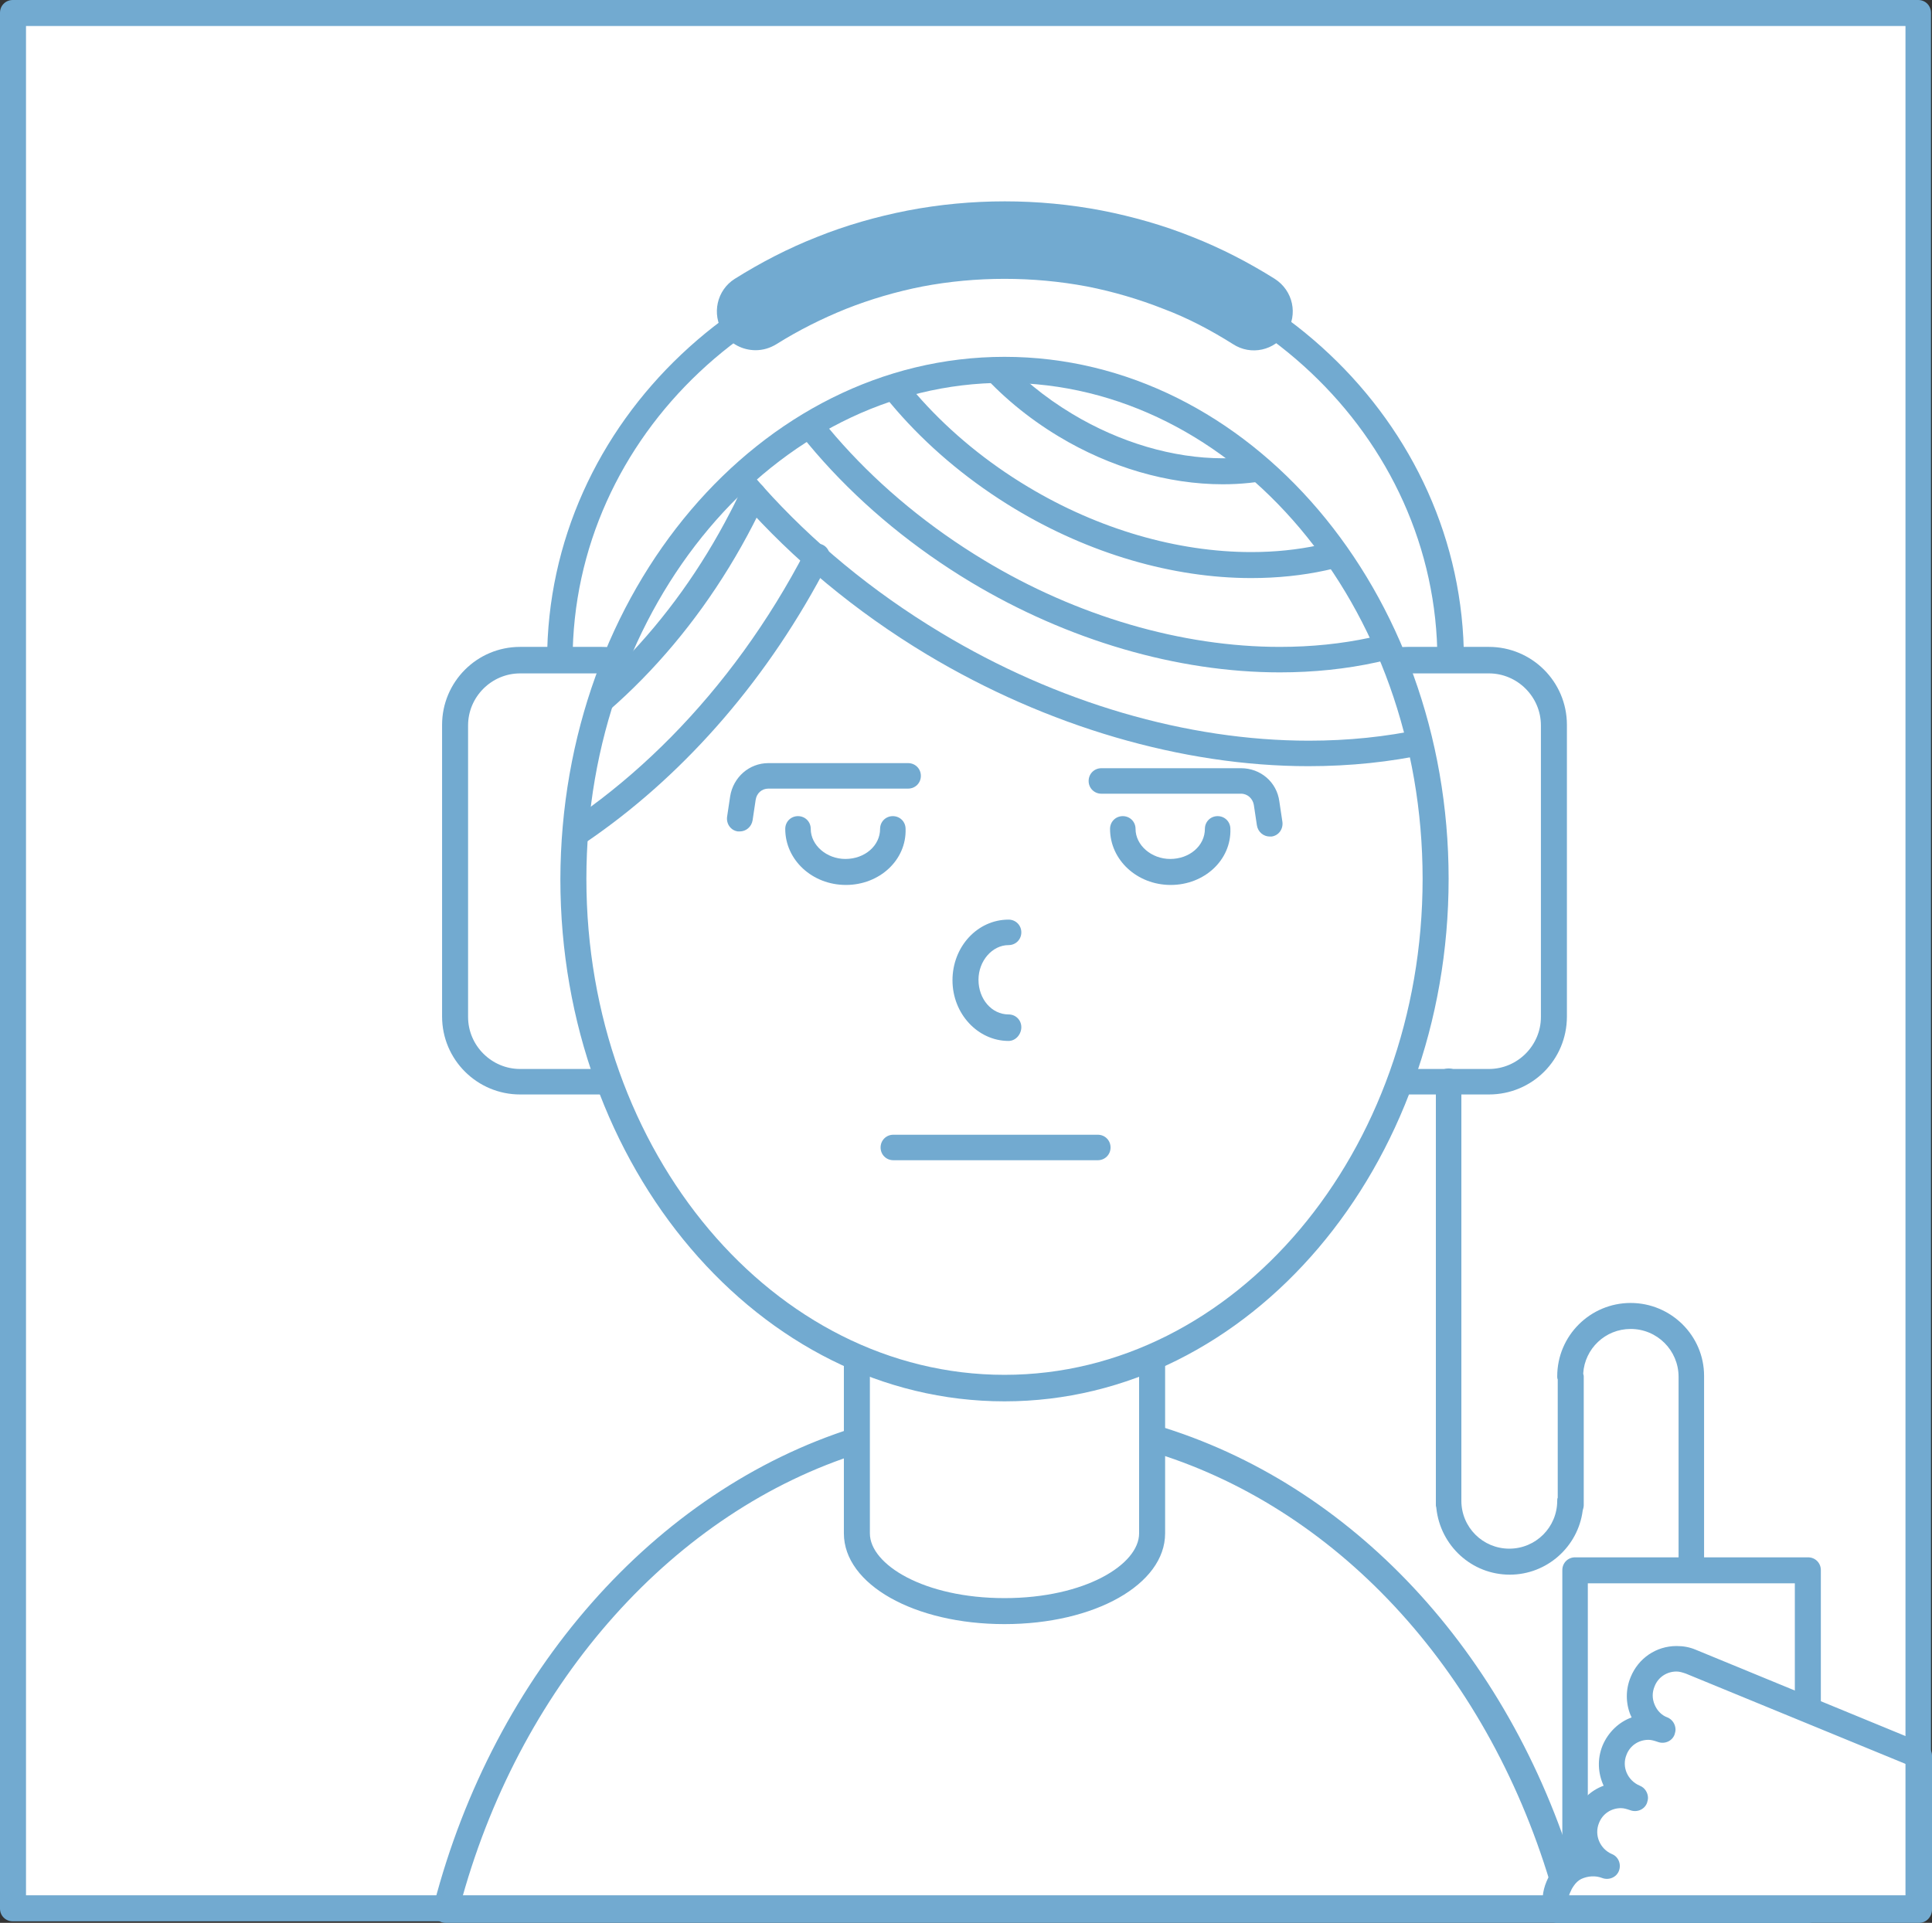 <?xml version="1.0" encoding="utf-8"?>
<!-- Generator: Adobe Illustrator 18.1.1, SVG Export Plug-In . SVG Version: 6.00 Build 0)  -->
<svg version="1.1" id="Layer_1" xmlns="http://www.w3.org/2000/svg" xmlns:xlink="http://www.w3.org/1999/xlink" x="0px" y="0px"
	 viewBox="0 0 378.9 377.2" enable-background="new 0 0 378.9 377.2" xml:space="preserve">
<rect x="0" y="0" width="378.9" height="377.2" fill="#333333" stroke="none"/>
<g>
	<g>
		<rect x="2.5" y="2.5" fill="#FFFFFF" width="373.7" height="371.8"/>
	</g>
	<g>
		<rect x="2.5" y="2.5" fill="none" width="373.7" height="371.8"/>
	</g>
	<g>
		<path fill="#FFFFFF" d="M308.1,374.6H87.4c0-0.1,0-0.2,0.1-0.3c11.6-44.8,42.1-79.8,80.6-91.8c9.5-3,19.4-4.6,29.7-4.6
			c9.7,0,19.2,1.4,28.2,4.1c37.5,11.1,67.7,43.9,80.5,86.4c0.6,1.9,1.1,3.9,1.6,5.8C308.1,374.4,308.1,374.5,308.1,374.6z"/>
		<path fill="#72AAD0" d="M308.2,377.2C308.2,377.2,308.2,377.2,308.2,377.2H87.4c-0.7,0-1.4-0.3-1.9-0.8c-0.5-0.5-0.7-1.3-0.6-2
			c0-0.3,0.1-0.5,0.2-0.8c11.8-45.4,43.3-81.2,82.3-93.5c19.3-6.1,40.1-6.2,59.4-0.5c38.2,11.4,69,44.3,82.2,88.1
			c0.6,1.8,1.1,3.8,1.6,5.8c0,0.1,0,0.1,0.1,0.2c0.1,0.3,0.2,0.6,0.2,0.9C310.7,376,309.6,377.2,308.2,377.2z M90.7,372.1h214.1
			c-0.3-1-0.5-1.9-0.8-2.8c-12.7-42.2-42.2-73.9-78.8-84.7c-18.3-5.4-38-5.3-56.4,0.4C132.3,296.4,102.6,329.7,90.7,372.1z"/>
	</g>
	<g>
		<path fill="#FFFFFF" d="M168.1,258.5v42.4c0,8.4,13,15.3,28.9,15.3c16,0,28.9-6.8,28.9-15.3v-42.4H168.1z"/>
		<path fill="#72AAD0" d="M197,318.6c-17.7,0-31.5-7.8-31.5-17.8v-42.4c0-1.4,1.1-2.5,2.5-2.5H226c1.4,0,2.5,1.1,2.5,2.5v42.4
			C228.5,310.8,214.7,318.6,197,318.6z M170.6,261v39.8c0,6.1,10.6,12.7,26.4,12.7c15.8,0,26.4-6.6,26.4-12.7V261H170.6z"/>
	</g>
	<g>
		<g>
			<path fill="#FFFFFF" d="M102,129.5H118c7,0,12.7,5.7,12.7,12.7v57.2c0,7-5.7,12.7-12.7,12.7H102c-7,0-12.7-5.7-12.7-12.7v-57.2
				C89.3,135.2,95,129.5,102,129.5z"/>
			<path fill="#72AAD0" d="M118,214.7H102c-8.4,0-15.3-6.8-15.3-15.3v-57.2c0-8.4,6.8-15.3,15.3-15.3H118c8.4,0,15.3,6.8,15.3,15.3
				v57.2C133.2,207.9,126.4,214.7,118,214.7z M102,132.1c-5.6,0-10.2,4.6-10.2,10.2v57.2c0,5.6,4.6,10.2,10.2,10.2H118
				c5.6,0,10.2-4.6,10.2-10.2v-57.2c0-5.6-4.6-10.2-10.2-10.2H102z"/>
		</g>
		<g>
			<path fill="#FFFFFF" d="M276.1,129.5H292c7,0,12.7,5.7,12.7,12.7v57.2c0,7-5.7,12.7-12.7,12.7h-15.9c-7,0-12.7-5.7-12.7-12.7
				v-57.2C263.4,135.2,269.1,129.5,276.1,129.5z"/>
			<path fill="#72AAD0" d="M292,214.7h-15.9c-8.4,0-15.3-6.8-15.3-15.3v-57.2c0-8.4,6.8-15.3,15.3-15.3H292
				c8.4,0,15.3,6.8,15.3,15.3v57.2C307.3,207.9,300.5,214.7,292,214.7z M276.1,132.1c-5.6,0-10.2,4.6-10.2,10.2v57.2
				c0,5.6,4.6,10.2,10.2,10.2H292c5.6,0,10.2-4.6,10.2-10.2v-57.2c0-5.6-4.6-10.2-10.2-10.2H276.1z"/>
		</g>
		<g>
			<path fill="#72AAD0" d="M284.4,132c-1.4,0-2.5-1.1-2.5-2.5c0-44-38-79.9-84.8-79.9s-84.8,35.8-84.8,79.9c0,1.4-1.1,2.5-2.5,2.5
				s-2.5-1.1-2.5-2.5c0-46.8,40.3-84.9,89.9-84.9s89.9,38.1,89.9,84.9C286.9,130.8,285.8,132,284.4,132z"/>
		</g>
		<g>
			<g>
				<ellipse fill="#FFFFFF" cx="197" cy="172.4" rx="84.5" ry="99.9"/>
				<path fill="#72AAD0" d="M197,274.9c-48,0-87.1-45.9-87.1-102.4C110,116,149,70,197,70s87.1,45.9,87.1,102.4
					C284.1,228.9,245,274.9,197,274.9z M197,75.1c-45.2,0-82,43.7-82,97.3c0,53.7,36.8,97.3,82,97.3c45.2,0,82-43.7,82-97.3
					C279,118.8,242.2,75.1,197,75.1z"/>
			</g>
			<g>
				<defs>
					<ellipse id="SVGID_1_" cx="197" cy="172.4" rx="84.5" ry="99.9"/>
				</defs>
				<clipPath id="SVGID_2_">
					<use xlink:href="#SVGID_1_"  overflow="visible"/>
				</clipPath>
				<g clip-path="url(#SVGID_2_)">
					<path fill="#72AAD0" d="M256.6,150.3c-24.7,0-51.3-7.8-74.8-21.9c-56.5-34-82-95.7-56.8-137.6c13.8-23,40.6-36.2,73.4-36.2
						c24.7,0,51.3,7.8,74.8,21.9c56.5,34,82,95.7,56.8,137.6C316.2,137.1,289.5,150.3,256.6,150.3z M198.5-40.4
						c-31,0-56.2,12.3-69.1,33.8c-23.8,39.5,0.9,98.1,55.1,130.7c22.7,13.7,48.3,21.2,72.2,21.2c31,0,56.2-12.3,69.1-33.8
						c23.8-39.5-0.9-98.1-55.1-130.7C248-32.8,222.3-40.4,198.5-40.4z M251,131.9C251,131.9,251,131.9,251,131.9
						c-20.1,0-41.6-6.3-60.6-17.7c-22.1-13.3-39-32.1-47.8-53.1c-8.8-21.2-8.2-42,1.8-58.6c11.3-18.7,33-29.5,59.6-29.5
						c20.1,0,41.6,6.3,60.6,17.7c22.1,13.3,39,32.1,47.8,53.1c8.8,21.2,8.2,42-1.8,58.6C299.4,121.1,277.7,131.9,251,131.9z
						 M204.1-21.9c-24.8,0-45,9.8-55.3,27c-9.1,15.2-9.7,34.4-1.5,54.1c8.3,19.9,24.5,37.9,45.7,50.7c18.2,11,38.8,17,58,17
						c24.8,0,45-9.8,55.3-27c9.1-15.2,9.7-34.4,1.5-54.1c-8.3-19.9-24.5-37.9-45.7-50.7C243.8-15.9,223.3-21.9,204.1-21.9z
						 M245.4,113.4C245.4,113.4,245.4,113.4,245.4,113.4c-15.4,0-31.8-4.8-46.4-13.6c-16.9-10.2-29.9-24.6-36.6-40.6
						c-6.8-16.3-6.3-32.3,1.4-45.1c8.7-14.4,25.4-22.7,45.9-22.7c15.4,0,31.8,4.8,46.4,13.6c35.1,21.1,50.9,59.6,35.2,85.8
						C282.6,105.2,265.9,113.4,245.4,113.4z M209.7-3.5c-18.6,0-33.8,7.4-41.5,20.2c-6.8,11.4-7.2,25.8-1.1,40.6
						c6.3,15,18.5,28.6,34.5,38.2c13.8,8.3,29.3,12.8,43.8,12.8c18.6,0,33.8-7.4,41.5-20.2c14.3-23.8-0.7-59.1-33.4-78.8
						C239.7,1.1,224.2-3.5,209.7-3.5z M239.8,95C239.8,95,239.8,95,239.8,95c-10.7,0-22.1-3.3-32.2-9.4
						c-24.4-14.7-35.4-41.5-24.4-59.8c6.1-10.1,17.8-15.9,32.1-15.9c10.7,0,22.1,3.3,32.2,9.4C272,34,282.9,60.8,271.9,79.1
						C265.8,89.2,254.1,95,239.8,95z M215.4,14.9c-12.5,0-22.6,4.9-27.7,13.5c-9.6,15.9,0.6,39.6,22.6,52.8
						c9.3,5.6,19.8,8.7,29.5,8.7c12.5,0,22.6-4.9,27.7-13.5c9.6-15.9-0.6-39.6-22.6-52.8C235.6,18,225.1,14.9,215.4,14.9z"/>
				</g>
			</g>
			<g>
				<defs>
					<ellipse id="SVGID_3_" cx="197" cy="172.4" rx="84.5" ry="99.9"/>
				</defs>
				<clipPath id="SVGID_4_">
					<use xlink:href="#SVGID_3_"  overflow="visible"/>
				</clipPath>
				<g clip-path="url(#SVGID_4_)">
					<path fill="#72AAD0" d="M60.6,183.5c-11.1,0-21.9-2.4-31.8-7.6c-43.4-22.5-54.1-88.4-23.7-147c0.6-1.2,2.2-1.7,3.4-1.1
						c1.2,0.6,1.7,2.2,1.1,3.4c-29,56.1-19.4,118.9,21.5,140.1c40.9,21.2,97.8-7.2,126.9-63.3c0.6-1.2,2.2-1.7,3.4-1.1
						c1.2,0.6,1.7,2.2,1.1,3.4C139.1,155.7,98,183.5,60.6,183.5z M65.2,162c-9.2,0-18-2.1-26-6.2C4,137.6-4.7,84.1,19.9,36.6
						c0.6-1.2,2.2-1.7,3.4-1.1c1.2,0.6,1.7,2.2,1.1,3.4c-23.3,45-15.6,95.4,17.2,112.4c15.7,8.2,34.9,7.4,54-2
						c19.4-9.6,36.3-26.9,47.6-48.8c0.8-1.5,1.5-3,2.2-4.5c0.6-1.3,2.1-1.8,3.4-1.2c1.3,0.6,1.8,2.1,1.2,3.4
						c-0.7,1.6-1.5,3.1-2.3,4.7c-11.8,22.9-29.6,41-49.9,51C86.8,159.3,75.8,162,65.2,162z M69.5,140.5c-6.9,0-13.7-1.5-19.9-4.7
						c-27.1-14-33.8-55.1-15-91.5l0,0c9.1-17.5,22.6-31.4,38.2-39.1c15.8-7.8,31.9-8.3,45.1-1.5c27.1,14,33.8,55.1,15,91.5
						C118.4,123.2,92.9,140.5,69.5,140.5z M39.2,46.6C21.6,80.5,27.3,118.5,52,131.2c5.5,2.9,11.5,4.2,17.7,4.2
						c21.4,0,45.2-16.3,58.8-42.6C146,58.9,140.3,21,115.7,8.2c-11.8-6.1-26.2-5.6-40.5,1.5C60.5,17,47.7,30,39.2,46.6L39.2,46.6z
						 M74.1,119c-5,0-9.7-1.1-14.1-3.4c-9.3-4.8-15.5-14.2-17.4-26.4c-1.9-11.9,0.5-25.2,6.8-37.3l0,0C55.7,39.8,65.1,30.2,76,24.8
						c11.1-5.5,22.3-5.8,31.6-1c19,9.8,23.7,38.4,10.6,63.7c-6.3,12.1-15.7,21.8-26.5,27.1C85.7,117.5,79.8,119,74.1,119z
						 M93.5,25.5c-4.9,0-10.1,1.3-15.3,3.8c-9.9,4.9-18.5,13.7-24.3,24.9l0,0c-5.8,11.2-8,23.3-6.3,34.2
						c1.7,10.6,6.9,18.6,14.7,22.7c7.8,4.1,17.4,3.7,27-1c9.9-4.9,18.5-13.7,24.3-24.9c11.8-22.8,8-48.3-8.4-56.9
						C101.6,26.5,97.7,25.5,93.5,25.5z"/>
				</g>
			</g>
		</g>
		<g>
			<path fill="#72AAD0" d="M165.9,173.6c-6.6,0-11.9-4.9-11.9-11c0-1.4,1.1-2.5,2.5-2.5s2.5,1.1,2.5,2.5c0,3.2,3.1,5.9,6.8,5.9
				c3.8,0,6.8-2.6,6.8-5.9c0-1.4,1.1-2.5,2.5-2.5s2.5,1.1,2.5,2.5C177.8,168.7,172.5,173.6,165.9,173.6z"/>
		</g>
		<g>
			<path fill="#72AAD0" d="M197.8,204.2c-6,0-11-5.3-11-11.9s4.9-11.9,11-11.9c1.4,0,2.5,1.1,2.5,2.5s-1.1,2.5-2.5,2.5
				c-3.2,0-5.9,3.1-5.9,6.8c0,3.8,2.6,6.8,5.9,6.8c1.4,0,2.5,1.1,2.5,2.5S199.2,204.2,197.8,204.2z"/>
		</g>
		<g>
			<path fill="#72AAD0" d="M229.6,173.6c-6.6,0-11.9-4.9-11.9-11c0-1.4,1.1-2.5,2.5-2.5s2.5,1.1,2.5,2.5c0,3.2,3.1,5.9,6.8,5.9
				c3.8,0,6.8-2.6,6.8-5.9c0-1.4,1.1-2.5,2.5-2.5s2.5,1.1,2.5,2.5C241.5,168.7,236.2,173.6,229.6,173.6z"/>
		</g>
		<g>
			<path fill="#72AAD0" d="M145.1,163.1c-0.1,0-0.3,0-0.4,0c-1.4-0.2-2.3-1.5-2.1-2.9l0.6-4c0.6-3.7,3.7-6.5,7.5-6.5h27.4
				c1.4,0,2.5,1.1,2.5,2.5s-1.1,2.5-2.5,2.5h-27.4c-1.3,0-2.3,0.9-2.5,2.2l-0.6,4C147.4,162.2,146.3,163.1,145.1,163.1z"/>
		</g>
		<g>
			<path fill="#72AAD0" d="M215.3,227.6h-40.1c-1.4,0-2.5-1.1-2.5-2.5s1.1-2.5,2.5-2.5h40.1c1.4,0,2.5,1.1,2.5,2.5
				S216.7,227.6,215.3,227.6z"/>
		</g>
		<g>
			<path fill="#72AAD0" d="M249,164.1c-1.2,0-2.3-0.9-2.5-2.2l-0.6-4c-0.2-1.2-1.2-2.2-2.5-2.2h-27.4c-1.4,0-2.5-1.1-2.5-2.5
				s1.1-2.5,2.5-2.5h27.4c3.8,0,7,2.7,7.5,6.5l0.6,4c0.2,1.4-0.7,2.7-2.1,2.9C249.2,164.1,249.1,164.1,249,164.1z"/>
		</g>
		<g>
			<path fill="#72AAD0" d="M148.2,68.7c-2.5,0-5-1.2-6.4-3.5c-2.3-3.6-1.2-8.3,2.3-10.5c5.1-3.2,10.5-6,16.1-8.2
				c5.7-2.3,11.7-4,17.8-5.2c12.5-2.4,25.6-2.4,38.1,0c6.1,1.2,12.1,2.9,17.8,5.2c5.6,2.2,11,5,16.1,8.2c3.6,2.3,4.6,7,2.3,10.5
				c-2.3,3.6-7,4.6-10.5,2.3c-4.3-2.7-8.8-5.1-13.6-6.9c-4.8-1.9-9.9-3.4-15-4.4c-10.6-2-21.8-2-32.3,0c-5.1,1-10.2,2.5-15,4.4
				c-4.7,1.9-9.3,4.2-13.6,6.9C151,68.3,149.6,68.7,148.2,68.7z"/>
		</g>
	</g>
	<g>
		<path fill="#72AAD0" d="M331.7,310.6c-1.4,0-2.5-1.1-2.5-2.5v-38c0-5.2-4.2-9.4-9.4-9.4c-5,0-9,3.9-9.3,8.7c0,0.2,0.1,0.4,0.1,0.5
			v25.4c0,0.3-0.1,0.7-0.2,1c-0.9,7.1-7,12.6-14.3,12.6c-7.5,0-13.6-5.7-14.4-13c0-0.2-0.1-0.4-0.1-0.6v-83.2c0-1.4,1.1-2.5,2.5-2.5
			s2.5,1.1,2.5,2.5v82.3c0,5.2,4.2,9.4,9.4,9.4s9.4-4.2,9.4-9.4c0-0.2,0-0.4,0.1-0.6v-23.2c-0.1-0.2-0.1-0.4-0.1-0.6
			c0-8,6.5-14.4,14.4-14.4c7.9,0,14.4,6.4,14.4,14.3c0,0,0,0,0,0.1V308C334.2,309.5,333.1,310.6,331.7,310.6z"/>
	</g>
	<g>
		<rect x="308.8" y="308" fill="#FFFFFF" width="45.7" height="66.6"/>
		<path fill="#72AAD0" d="M354.6,377.2h-45.7c-1.4,0-2.5-1.1-2.5-2.5V308c0-1.4,1.1-2.5,2.5-2.5h45.7c1.4,0,2.5,1.1,2.5,2.5v66.6
			C357.1,376,356,377.2,354.6,377.2z M311.4,372.1H352v-61.5h-40.6V372.1z"/>
	</g>
	<g>
		<path fill="#FFFFFF" d="M376.4,344.4v30.2h-71c0-0.1,0-0.2-0.1-0.3c-0.3-1.4-0.3-3,0.3-4.4c0.2-0.5,0.5-1,0.8-1.4
			c0.6-0.9,1.5-1.6,2.4-2.1c1.9-1,4.1-1.2,6.3-0.4c-3.7-1.5-5.5-5.7-3.9-9.4c1.5-3.7,5.7-5.5,9.4-3.9c-3.7-1.5-5.5-5.7-3.9-9.4
			c1.5-3.7,5.7-5.4,9.4-3.9c-3.7-1.5-5.4-5.7-3.9-9.4c1.5-3.7,5.7-5.5,9.4-3.9l23,9.5l21.7,8.9L376.4,344.4z"/>
		<path fill="#72AAD0" d="M376.4,377.2h-71c-1.1,0-2-0.7-2.4-1.6c-0.1-0.2-0.1-0.4-0.2-0.6c-0.5-2-0.3-4,0.5-5.9
			c0.3-0.7,0.6-1.3,1.1-1.9c0.8-1.2,1.9-2.2,3.2-2.9c0.5-0.3,0.9-0.5,1.4-0.6c-1.1-2.4-1.3-5.2-0.2-7.9c1.1-2.6,3.2-4.6,5.7-5.5
			c-1.1-2.4-1.3-5.2-0.2-7.9c1.1-2.6,3.2-4.6,5.7-5.5c-0.1-0.1-0.1-0.3-0.2-0.4c-1-2.4-1-5.1,0-7.5c1.5-3.7,5-6.1,9-6.1
			c1.3,0,2.5,0.2,3.7,0.7l44.7,18.4c0,0,0.1,0,0.1,0l0.1,0.1c0.9,0.4,1.5,1.3,1.5,2.3v30.2C378.9,376,377.8,377.2,376.4,377.2z
			 M307.7,372.1h66.2v-26l-43.3-17.8c-0.6-0.2-1.2-0.4-1.8-0.4c-1.9,0-3.6,1.1-4.3,2.9c-0.5,1.2-0.5,2.4,0,3.6
			c0.5,1.2,1.4,2.1,2.5,2.5c1,0.4,1.6,1.4,1.6,2.4c0,0.3-0.1,0.7-0.2,1c-0.5,1.3-2,1.9-3.3,1.4c-0.6-0.2-1.2-0.4-1.8-0.4
			c-1.9,0-3.6,1.1-4.3,2.9c-1,2.4,0.2,5.1,2.6,6.1c1,0.4,1.6,1.4,1.6,2.4c0,0.3-0.1,0.7-0.2,1c-0.5,1.3-2,1.9-3.3,1.4
			c-0.6-0.2-1.2-0.4-1.8-0.4c-1.9,0-3.6,1.1-4.3,2.9c-1,2.4,0.2,5.1,2.5,6.1c1.3,0.5,1.9,2,1.4,3.3c-0.5,1.3-2,1.9-3.3,1.4
			c0,0,0,0,0,0l0,0c0,0,0,0,0,0c-1.3-0.5-2.8-0.4-4.1,0.2c-0.6,0.3-1.1,0.8-1.5,1.4c-0.2,0.3-0.4,0.6-0.5,0.9
			C307.9,371.3,307.7,371.7,307.7,372.1z"/>
	</g>
	<g>
		<rect x="2.4" y="2.5" fill="none" width="374" height="372.1"/>
	</g>
	<g>
		<path fill="#72AAD0" d="M376.3,376.9H2.5c-1.4,0-2.5-1.1-2.5-2.5V2.5C0,1.1,1.1,0,2.5,0h373.7c1.4,0,2.5,1.1,2.5,2.5v371.8
			C378.8,375.8,377.7,376.9,376.3,376.9z M5.1,371.8h368.6V5.1H5.1V371.8z"/>
	</g>
</g>
</svg>
